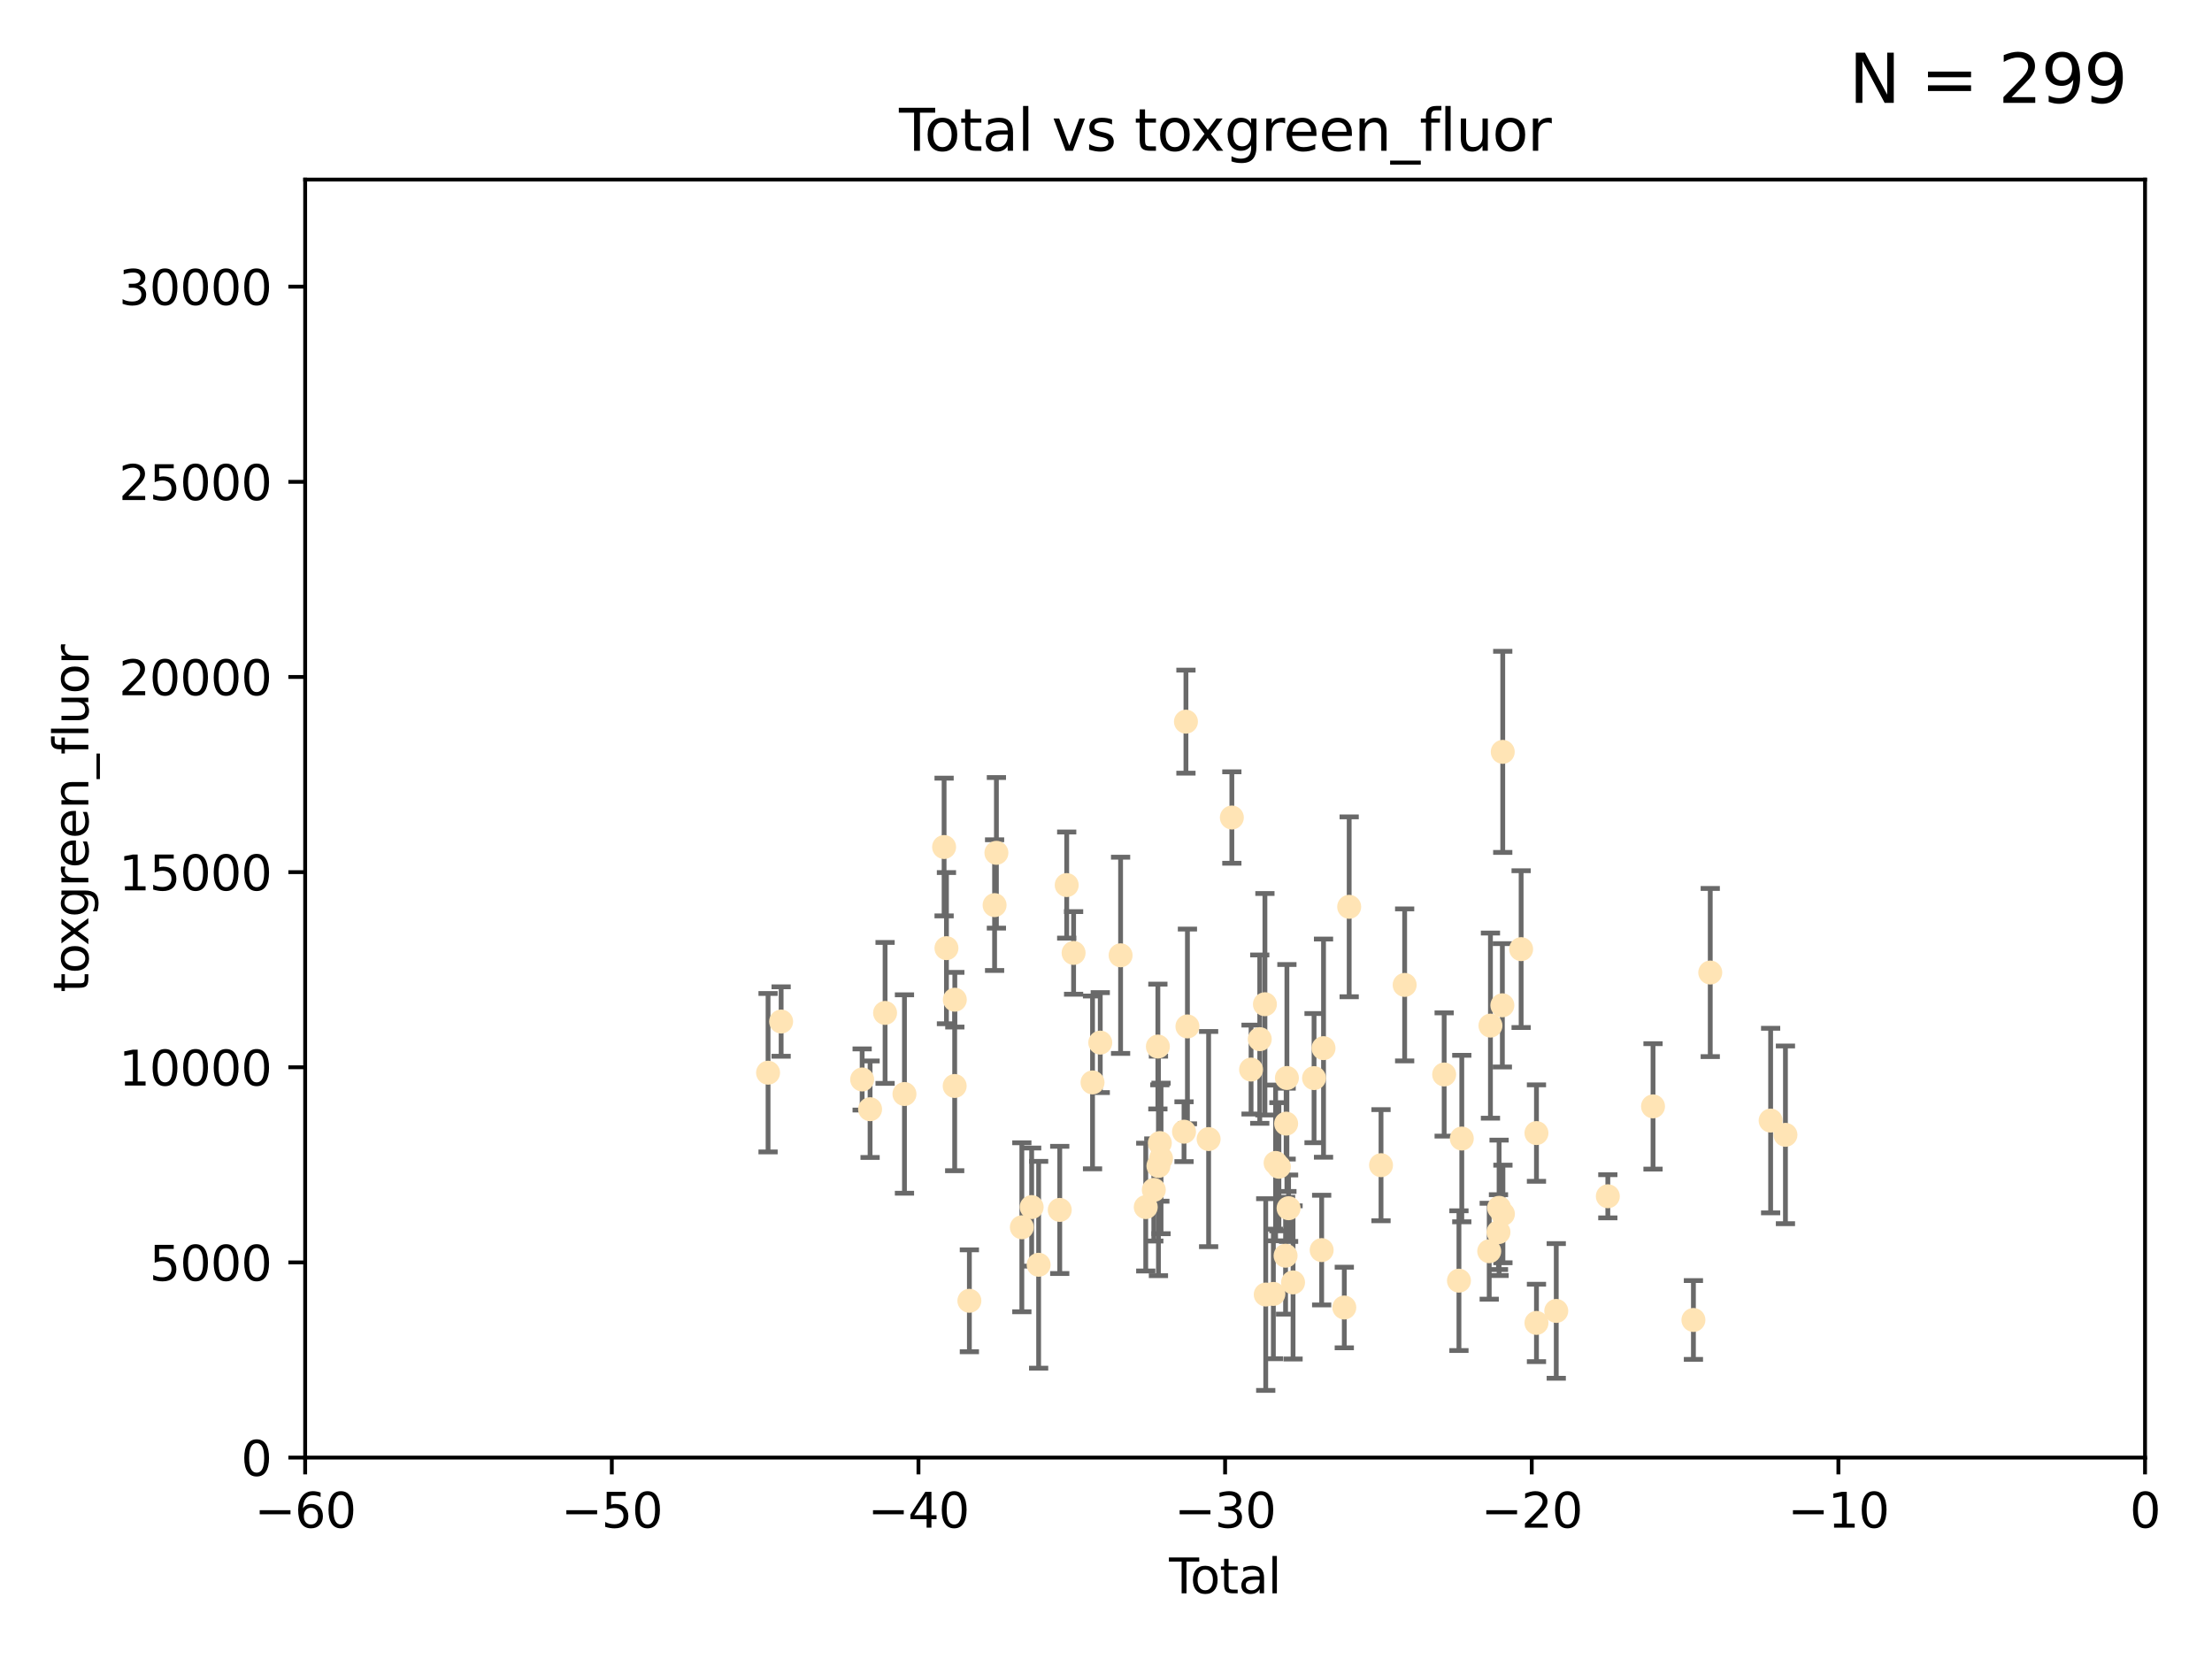 <?xml version="1.0" encoding="utf-8" standalone="no"?>
<!DOCTYPE svg PUBLIC "-//W3C//DTD SVG 1.1//EN"
  "http://www.w3.org/Graphics/SVG/1.1/DTD/svg11.dtd">
<svg xmlns:xlink="http://www.w3.org/1999/xlink" width="460.8pt" height="345.6pt" viewBox="0 0 460.8 345.6" xmlns="http://www.w3.org/2000/svg" version="1.1">
 <defs>
  <style type="text/css">*{stroke-linejoin: round; stroke-linecap: butt}</style>
 </defs>
 <g id="figure_1">
  <g id="patch_1">
   <path d="M 0 345.6 
L 460.8 345.6 
L 460.8 0 
L 0 0 
z
" style="fill: #ffffff"/>
  </g>
  <g id="axes_1">
   <g id="patch_2">
    <path d="M 63.571 303.64 
L 446.85 303.64 
L 446.85 37.411 
L 63.571 37.411 
z
" style="fill: #ffffff"/>
   </g>
   <g id="PathCollection_1">
    <defs>
     <path id="m6ba8f0f376" d="M 0 1.118 
C 0.297 1.118 0.581 1 0.791 0.791 
C 1 0.581 1.118 0.297 1.118 0 
C 1.118 -0.297 1 -0.581 0.791 -0.791 
C 0.581 -1 0.297 -1.118 0 -1.118 
C -0.297 -1.118 -0.581 -1 -0.791 -0.791 
C -1 -0.581 -1.118 -0.297 -1.118 0 
C -1.118 0.297 -1 0.581 -0.791 0.791 
C -0.581 1 -0.297 1.118 0 1.118 
z
" style="stroke: #ffe4b5"/>
    </defs>
    <g clip-path="url(#pa80e080b4d)">
     <use xlink:href="#m6ba8f0f376" x="160.002" y="223.464" style="fill: #ffe4b5; stroke: #ffe4b5"/>
     <use xlink:href="#m6ba8f0f376" x="162.724" y="212.802" style="fill: #ffe4b5; stroke: #ffe4b5"/>
     <use xlink:href="#m6ba8f0f376" x="179.601" y="224.873" style="fill: #ffe4b5; stroke: #ffe4b5"/>
     <use xlink:href="#m6ba8f0f376" x="181.253" y="231.067" style="fill: #ffe4b5; stroke: #ffe4b5"/>
     <use xlink:href="#m6ba8f0f376" x="184.378" y="211.01" style="fill: #ffe4b5; stroke: #ffe4b5"/>
     <use xlink:href="#m6ba8f0f376" x="188.417" y="227.903" style="fill: #ffe4b5; stroke: #ffe4b5"/>
     <use xlink:href="#m6ba8f0f376" x="196.674" y="176.45" style="fill: #ffe4b5; stroke: #ffe4b5"/>
     <use xlink:href="#m6ba8f0f376" x="197.163" y="197.518" style="fill: #ffe4b5; stroke: #ffe4b5"/>
     <use xlink:href="#m6ba8f0f376" x="198.878" y="226.23" style="fill: #ffe4b5; stroke: #ffe4b5"/>
     <use xlink:href="#m6ba8f0f376" x="198.906" y="208.258" style="fill: #ffe4b5; stroke: #ffe4b5"/>
     <use xlink:href="#m6ba8f0f376" x="201.939" y="270.979" style="fill: #ffe4b5; stroke: #ffe4b5"/>
     <use xlink:href="#m6ba8f0f376" x="207.192" y="188.554" style="fill: #ffe4b5; stroke: #ffe4b5"/>
     <use xlink:href="#m6ba8f0f376" x="207.569" y="177.661" style="fill: #ffe4b5; stroke: #ffe4b5"/>
     <use xlink:href="#m6ba8f0f376" x="212.869" y="255.665" style="fill: #ffe4b5; stroke: #ffe4b5"/>
     <use xlink:href="#m6ba8f0f376" x="214.913" y="251.455" style="fill: #ffe4b5; stroke: #ffe4b5"/>
     <use xlink:href="#m6ba8f0f376" x="216.367" y="263.475" style="fill: #ffe4b5; stroke: #ffe4b5"/>
     <use xlink:href="#m6ba8f0f376" x="220.765" y="252.047" style="fill: #ffe4b5; stroke: #ffe4b5"/>
     <use xlink:href="#m6ba8f0f376" x="222.214" y="184.376" style="fill: #ffe4b5; stroke: #ffe4b5"/>
     <use xlink:href="#m6ba8f0f376" x="223.651" y="198.51" style="fill: #ffe4b5; stroke: #ffe4b5"/>
     <use xlink:href="#m6ba8f0f376" x="227.595" y="225.488" style="fill: #ffe4b5; stroke: #ffe4b5"/>
     <use xlink:href="#m6ba8f0f376" x="229.203" y="217.195" style="fill: #ffe4b5; stroke: #ffe4b5"/>
     <use xlink:href="#m6ba8f0f376" x="233.44" y="199.008" style="fill: #ffe4b5; stroke: #ffe4b5"/>
     <use xlink:href="#m6ba8f0f376" x="238.681" y="251.458" style="fill: #ffe4b5; stroke: #ffe4b5"/>
     <use xlink:href="#m6ba8f0f376" x="240.358" y="247.882" style="fill: #ffe4b5; stroke: #ffe4b5"/>
     <use xlink:href="#m6ba8f0f376" x="241.206" y="218.013" style="fill: #ffe4b5; stroke: #ffe4b5"/>
     <use xlink:href="#m6ba8f0f376" x="241.324" y="242.885" style="fill: #ffe4b5; stroke: #ffe4b5"/>
     <use xlink:href="#m6ba8f0f376" x="241.618" y="238.115" style="fill: #ffe4b5; stroke: #ffe4b5"/>
     <use xlink:href="#m6ba8f0f376" x="241.865" y="241.324" style="fill: #ffe4b5; stroke: #ffe4b5"/>
     <use xlink:href="#m6ba8f0f376" x="246.654" y="235.752" style="fill: #ffe4b5; stroke: #ffe4b5"/>
     <use xlink:href="#m6ba8f0f376" x="247.053" y="150.334" style="fill: #ffe4b5; stroke: #ffe4b5"/>
     <use xlink:href="#m6ba8f0f376" x="247.364" y="213.825" style="fill: #ffe4b5; stroke: #ffe4b5"/>
     <use xlink:href="#m6ba8f0f376" x="251.778" y="237.288" style="fill: #ffe4b5; stroke: #ffe4b5"/>
     <use xlink:href="#m6ba8f0f376" x="256.617" y="170.305" style="fill: #ffe4b5; stroke: #ffe4b5"/>
     <use xlink:href="#m6ba8f0f376" x="260.621" y="222.809" style="fill: #ffe4b5; stroke: #ffe4b5"/>
     <use xlink:href="#m6ba8f0f376" x="262.43" y="216.473" style="fill: #ffe4b5; stroke: #ffe4b5"/>
     <use xlink:href="#m6ba8f0f376" x="263.506" y="209.201" style="fill: #ffe4b5; stroke: #ffe4b5"/>
     <use xlink:href="#m6ba8f0f376" x="263.676" y="269.678" style="fill: #ffe4b5; stroke: #ffe4b5"/>
     <use xlink:href="#m6ba8f0f376" x="265.267" y="269.55" style="fill: #ffe4b5; stroke: #ffe4b5"/>
     <use xlink:href="#m6ba8f0f376" x="265.731" y="242.263" style="fill: #ffe4b5; stroke: #ffe4b5"/>
     <use xlink:href="#m6ba8f0f376" x="266.421" y="243.055" style="fill: #ffe4b5; stroke: #ffe4b5"/>
     <use xlink:href="#m6ba8f0f376" x="267.81" y="261.588" style="fill: #ffe4b5; stroke: #ffe4b5"/>
     <use xlink:href="#m6ba8f0f376" x="267.925" y="234.075" style="fill: #ffe4b5; stroke: #ffe4b5"/>
     <use xlink:href="#m6ba8f0f376" x="268.086" y="224.564" style="fill: #ffe4b5; stroke: #ffe4b5"/>
     <use xlink:href="#m6ba8f0f376" x="268.435" y="251.692" style="fill: #ffe4b5; stroke: #ffe4b5"/>
     <use xlink:href="#m6ba8f0f376" x="269.366" y="267.149" style="fill: #ffe4b5; stroke: #ffe4b5"/>
     <use xlink:href="#m6ba8f0f376" x="273.742" y="224.589" style="fill: #ffe4b5; stroke: #ffe4b5"/>
     <use xlink:href="#m6ba8f0f376" x="275.327" y="260.418" style="fill: #ffe4b5; stroke: #ffe4b5"/>
     <use xlink:href="#m6ba8f0f376" x="275.715" y="218.347" style="fill: #ffe4b5; stroke: #ffe4b5"/>
     <use xlink:href="#m6ba8f0f376" x="280.041" y="272.377" style="fill: #ffe4b5; stroke: #ffe4b5"/>
     <use xlink:href="#m6ba8f0f376" x="281.059" y="188.907" style="fill: #ffe4b5; stroke: #ffe4b5"/>
     <use xlink:href="#m6ba8f0f376" x="287.692" y="242.731" style="fill: #ffe4b5; stroke: #ffe4b5"/>
     <use xlink:href="#m6ba8f0f376" x="292.616" y="205.175" style="fill: #ffe4b5; stroke: #ffe4b5"/>
     <use xlink:href="#m6ba8f0f376" x="300.846" y="223.836" style="fill: #ffe4b5; stroke: #ffe4b5"/>
     <use xlink:href="#m6ba8f0f376" x="303.925" y="266.787" style="fill: #ffe4b5; stroke: #ffe4b5"/>
     <use xlink:href="#m6ba8f0f376" x="304.518" y="237.179" style="fill: #ffe4b5; stroke: #ffe4b5"/>
     <use xlink:href="#m6ba8f0f376" x="310.233" y="260.652" style="fill: #ffe4b5; stroke: #ffe4b5"/>
     <use xlink:href="#m6ba8f0f376" x="310.488" y="213.654" style="fill: #ffe4b5; stroke: #ffe4b5"/>
     <use xlink:href="#m6ba8f0f376" x="312.161" y="256.674" style="fill: #ffe4b5; stroke: #ffe4b5"/>
     <use xlink:href="#m6ba8f0f376" x="312.288" y="251.615" style="fill: #ffe4b5; stroke: #ffe4b5"/>
     <use xlink:href="#m6ba8f0f376" x="312.969" y="209.421" style="fill: #ffe4b5; stroke: #ffe4b5"/>
     <use xlink:href="#m6ba8f0f376" x="313.05" y="156.625" style="fill: #ffe4b5; stroke: #ffe4b5"/>
     <use xlink:href="#m6ba8f0f376" x="313.086" y="252.889" style="fill: #ffe4b5; stroke: #ffe4b5"/>
     <use xlink:href="#m6ba8f0f376" x="316.88" y="197.723" style="fill: #ffe4b5; stroke: #ffe4b5"/>
     <use xlink:href="#m6ba8f0f376" x="320.072" y="236.039" style="fill: #ffe4b5; stroke: #ffe4b5"/>
     <use xlink:href="#m6ba8f0f376" x="320.074" y="275.586" style="fill: #ffe4b5; stroke: #ffe4b5"/>
     <use xlink:href="#m6ba8f0f376" x="324.196" y="273.091" style="fill: #ffe4b5; stroke: #ffe4b5"/>
     <use xlink:href="#m6ba8f0f376" x="334.94" y="249.204" style="fill: #ffe4b5; stroke: #ffe4b5"/>
     <use xlink:href="#m6ba8f0f376" x="344.356" y="230.478" style="fill: #ffe4b5; stroke: #ffe4b5"/>
     <use xlink:href="#m6ba8f0f376" x="352.771" y="274.972" style="fill: #ffe4b5; stroke: #ffe4b5"/>
     <use xlink:href="#m6ba8f0f376" x="356.277" y="202.594" style="fill: #ffe4b5; stroke: #ffe4b5"/>
     <use xlink:href="#m6ba8f0f376" x="368.855" y="233.435" style="fill: #ffe4b5; stroke: #ffe4b5"/>
     <use xlink:href="#m6ba8f0f376" x="371.94" y="236.407" style="fill: #ffe4b5; stroke: #ffe4b5"/>
    </g>
   </g>
   <g id="matplotlib.axis_1">
    <g id="xtick_1">
     <g id="line2d_1">
      <defs>
       <path id="m08fe4322ea" d="M 0 0 
L 0 3.5 
" style="stroke: #000000; stroke-width: 0.8"/>
      </defs>
      <g>
       <use xlink:href="#m08fe4322ea" x="63.571" y="303.64" style="stroke: #000000; stroke-width: 0.8"/>
      </g>
     </g>
     <g id="text_1">
      <!-- −60 -->
      <g transform="translate(53.019 318.238)scale(0.1 -0.1)">
       <defs>
        <path id="DejaVuSans-2212" d="M 678 2272 
L 4684 2272 
L 4684 1741 
L 678 1741 
L 678 2272 
z
" transform="scale(0.016)"/>
        <path id="DejaVuSans-36" d="M 2113 2584 
Q 1688 2584 1439 2293 
Q 1191 2003 1191 1497 
Q 1191 994 1439 701 
Q 1688 409 2113 409 
Q 2538 409 2786 701 
Q 3034 994 3034 1497 
Q 3034 2003 2786 2293 
Q 2538 2584 2113 2584 
z
M 3366 4563 
L 3366 3988 
Q 3128 4100 2886 4159 
Q 2644 4219 2406 4219 
Q 1781 4219 1451 3797 
Q 1122 3375 1075 2522 
Q 1259 2794 1537 2939 
Q 1816 3084 2150 3084 
Q 2853 3084 3261 2657 
Q 3669 2231 3669 1497 
Q 3669 778 3244 343 
Q 2819 -91 2113 -91 
Q 1303 -91 875 529 
Q 447 1150 447 2328 
Q 447 3434 972 4092 
Q 1497 4750 2381 4750 
Q 2619 4750 2861 4703 
Q 3103 4656 3366 4563 
z
" transform="scale(0.016)"/>
        <path id="DejaVuSans-30" d="M 2034 4250 
Q 1547 4250 1301 3770 
Q 1056 3291 1056 2328 
Q 1056 1369 1301 889 
Q 1547 409 2034 409 
Q 2525 409 2770 889 
Q 3016 1369 3016 2328 
Q 3016 3291 2770 3770 
Q 2525 4250 2034 4250 
z
M 2034 4750 
Q 2819 4750 3233 4129 
Q 3647 3509 3647 2328 
Q 3647 1150 3233 529 
Q 2819 -91 2034 -91 
Q 1250 -91 836 529 
Q 422 1150 422 2328 
Q 422 3509 836 4129 
Q 1250 4750 2034 4750 
z
" transform="scale(0.016)"/>
       </defs>
       <use xlink:href="#DejaVuSans-2212"/>
       <use xlink:href="#DejaVuSans-36" x="83.789"/>
       <use xlink:href="#DejaVuSans-30" x="147.412"/>
      </g>
     </g>
    </g>
    <g id="xtick_2">
     <g id="line2d_2">
      <g>
       <use xlink:href="#m08fe4322ea" x="127.451" y="303.64" style="stroke: #000000; stroke-width: 0.8"/>
      </g>
     </g>
     <g id="text_2">
      <!-- −50 -->
      <g transform="translate(116.899 318.238)scale(0.1 -0.1)">
       <defs>
        <path id="DejaVuSans-35" d="M 691 4666 
L 3169 4666 
L 3169 4134 
L 1269 4134 
L 1269 2991 
Q 1406 3038 1543 3061 
Q 1681 3084 1819 3084 
Q 2600 3084 3056 2656 
Q 3513 2228 3513 1497 
Q 3513 744 3044 326 
Q 2575 -91 1722 -91 
Q 1428 -91 1123 -41 
Q 819 9 494 109 
L 494 744 
Q 775 591 1075 516 
Q 1375 441 1709 441 
Q 2250 441 2565 725 
Q 2881 1009 2881 1497 
Q 2881 1984 2565 2268 
Q 2250 2553 1709 2553 
Q 1456 2553 1204 2497 
Q 953 2441 691 2322 
L 691 4666 
z
" transform="scale(0.016)"/>
       </defs>
       <use xlink:href="#DejaVuSans-2212"/>
       <use xlink:href="#DejaVuSans-35" x="83.789"/>
       <use xlink:href="#DejaVuSans-30" x="147.412"/>
      </g>
     </g>
    </g>
    <g id="xtick_3">
     <g id="line2d_3">
      <g>
       <use xlink:href="#m08fe4322ea" x="191.331" y="303.64" style="stroke: #000000; stroke-width: 0.8"/>
      </g>
     </g>
     <g id="text_3">
      <!-- −40 -->
      <g transform="translate(180.778 318.238)scale(0.1 -0.1)">
       <defs>
        <path id="DejaVuSans-34" d="M 2419 4116 
L 825 1625 
L 2419 1625 
L 2419 4116 
z
M 2253 4666 
L 3047 4666 
L 3047 1625 
L 3713 1625 
L 3713 1100 
L 3047 1100 
L 3047 0 
L 2419 0 
L 2419 1100 
L 313 1100 
L 313 1709 
L 2253 4666 
z
" transform="scale(0.016)"/>
       </defs>
       <use xlink:href="#DejaVuSans-2212"/>
       <use xlink:href="#DejaVuSans-34" x="83.789"/>
       <use xlink:href="#DejaVuSans-30" x="147.412"/>
      </g>
     </g>
    </g>
    <g id="xtick_4">
     <g id="line2d_4">
      <g>
       <use xlink:href="#m08fe4322ea" x="255.211" y="303.64" style="stroke: #000000; stroke-width: 0.8"/>
      </g>
     </g>
     <g id="text_4">
      <!-- −30 -->
      <g transform="translate(244.658 318.238)scale(0.1 -0.1)">
       <defs>
        <path id="DejaVuSans-33" d="M 2597 2516 
Q 3050 2419 3304 2112 
Q 3559 1806 3559 1356 
Q 3559 666 3084 287 
Q 2609 -91 1734 -91 
Q 1441 -91 1130 -33 
Q 819 25 488 141 
L 488 750 
Q 750 597 1062 519 
Q 1375 441 1716 441 
Q 2309 441 2620 675 
Q 2931 909 2931 1356 
Q 2931 1769 2642 2001 
Q 2353 2234 1838 2234 
L 1294 2234 
L 1294 2753 
L 1863 2753 
Q 2328 2753 2575 2939 
Q 2822 3125 2822 3475 
Q 2822 3834 2567 4026 
Q 2313 4219 1838 4219 
Q 1578 4219 1281 4162 
Q 984 4106 628 3988 
L 628 4550 
Q 988 4650 1302 4700 
Q 1616 4750 1894 4750 
Q 2613 4750 3031 4423 
Q 3450 4097 3450 3541 
Q 3450 3153 3228 2886 
Q 3006 2619 2597 2516 
z
" transform="scale(0.016)"/>
       </defs>
       <use xlink:href="#DejaVuSans-2212"/>
       <use xlink:href="#DejaVuSans-33" x="83.789"/>
       <use xlink:href="#DejaVuSans-30" x="147.412"/>
      </g>
     </g>
    </g>
    <g id="xtick_5">
     <g id="line2d_5">
      <g>
       <use xlink:href="#m08fe4322ea" x="319.09" y="303.64" style="stroke: #000000; stroke-width: 0.8"/>
      </g>
     </g>
     <g id="text_5">
      <!-- −20 -->
      <g transform="translate(308.538 318.238)scale(0.1 -0.1)">
       <defs>
        <path id="DejaVuSans-32" d="M 1228 531 
L 3431 531 
L 3431 0 
L 469 0 
L 469 531 
Q 828 903 1448 1529 
Q 2069 2156 2228 2338 
Q 2531 2678 2651 2914 
Q 2772 3150 2772 3378 
Q 2772 3750 2511 3984 
Q 2250 4219 1831 4219 
Q 1534 4219 1204 4116 
Q 875 4013 500 3803 
L 500 4441 
Q 881 4594 1212 4672 
Q 1544 4750 1819 4750 
Q 2544 4750 2975 4387 
Q 3406 4025 3406 3419 
Q 3406 3131 3298 2873 
Q 3191 2616 2906 2266 
Q 2828 2175 2409 1742 
Q 1991 1309 1228 531 
z
" transform="scale(0.016)"/>
       </defs>
       <use xlink:href="#DejaVuSans-2212"/>
       <use xlink:href="#DejaVuSans-32" x="83.789"/>
       <use xlink:href="#DejaVuSans-30" x="147.412"/>
      </g>
     </g>
    </g>
    <g id="xtick_6">
     <g id="line2d_6">
      <g>
       <use xlink:href="#m08fe4322ea" x="382.97" y="303.64" style="stroke: #000000; stroke-width: 0.8"/>
      </g>
     </g>
     <g id="text_6">
      <!-- −10 -->
      <g transform="translate(372.418 318.238)scale(0.1 -0.1)">
       <defs>
        <path id="DejaVuSans-31" d="M 794 531 
L 1825 531 
L 1825 4091 
L 703 3866 
L 703 4441 
L 1819 4666 
L 2450 4666 
L 2450 531 
L 3481 531 
L 3481 0 
L 794 0 
L 794 531 
z
" transform="scale(0.016)"/>
       </defs>
       <use xlink:href="#DejaVuSans-2212"/>
       <use xlink:href="#DejaVuSans-31" x="83.789"/>
       <use xlink:href="#DejaVuSans-30" x="147.412"/>
      </g>
     </g>
    </g>
    <g id="xtick_7">
     <g id="line2d_7">
      <g>
       <use xlink:href="#m08fe4322ea" x="446.85" y="303.64" style="stroke: #000000; stroke-width: 0.8"/>
      </g>
     </g>
     <g id="text_7">
      <!-- 0 -->
      <g transform="translate(443.669 318.238)scale(0.1 -0.1)">
       <use xlink:href="#DejaVuSans-30"/>
      </g>
     </g>
    </g>
    <g id="text_8">
     <!-- Total -->
     <g transform="translate(243.534 331.917)scale(0.1 -0.1)">
      <defs>
       <path id="DejaVuSans-54" d="M -19 4666 
L 3928 4666 
L 3928 4134 
L 2272 4134 
L 2272 0 
L 1638 0 
L 1638 4134 
L -19 4134 
L -19 4666 
z
" transform="scale(0.016)"/>
       <path id="DejaVuSans-6f" d="M 1959 3097 
Q 1497 3097 1228 2736 
Q 959 2375 959 1747 
Q 959 1119 1226 758 
Q 1494 397 1959 397 
Q 2419 397 2687 759 
Q 2956 1122 2956 1747 
Q 2956 2369 2687 2733 
Q 2419 3097 1959 3097 
z
M 1959 3584 
Q 2709 3584 3137 3096 
Q 3566 2609 3566 1747 
Q 3566 888 3137 398 
Q 2709 -91 1959 -91 
Q 1206 -91 779 398 
Q 353 888 353 1747 
Q 353 2609 779 3096 
Q 1206 3584 1959 3584 
z
" transform="scale(0.016)"/>
       <path id="DejaVuSans-74" d="M 1172 4494 
L 1172 3500 
L 2356 3500 
L 2356 3053 
L 1172 3053 
L 1172 1153 
Q 1172 725 1289 603 
Q 1406 481 1766 481 
L 2356 481 
L 2356 0 
L 1766 0 
Q 1100 0 847 248 
Q 594 497 594 1153 
L 594 3053 
L 172 3053 
L 172 3500 
L 594 3500 
L 594 4494 
L 1172 4494 
z
" transform="scale(0.016)"/>
       <path id="DejaVuSans-61" d="M 2194 1759 
Q 1497 1759 1228 1600 
Q 959 1441 959 1056 
Q 959 750 1161 570 
Q 1363 391 1709 391 
Q 2188 391 2477 730 
Q 2766 1069 2766 1631 
L 2766 1759 
L 2194 1759 
z
M 3341 1997 
L 3341 0 
L 2766 0 
L 2766 531 
Q 2569 213 2275 61 
Q 1981 -91 1556 -91 
Q 1019 -91 701 211 
Q 384 513 384 1019 
Q 384 1609 779 1909 
Q 1175 2209 1959 2209 
L 2766 2209 
L 2766 2266 
Q 2766 2663 2505 2880 
Q 2244 3097 1772 3097 
Q 1472 3097 1187 3025 
Q 903 2953 641 2809 
L 641 3341 
Q 956 3463 1253 3523 
Q 1550 3584 1831 3584 
Q 2591 3584 2966 3190 
Q 3341 2797 3341 1997 
z
" transform="scale(0.016)"/>
       <path id="DejaVuSans-6c" d="M 603 4863 
L 1178 4863 
L 1178 0 
L 603 0 
L 603 4863 
z
" transform="scale(0.016)"/>
      </defs>
      <use xlink:href="#DejaVuSans-54"/>
      <use xlink:href="#DejaVuSans-6f" x="44.084"/>
      <use xlink:href="#DejaVuSans-74" x="105.266"/>
      <use xlink:href="#DejaVuSans-61" x="144.475"/>
      <use xlink:href="#DejaVuSans-6c" x="205.754"/>
     </g>
    </g>
   </g>
   <g id="matplotlib.axis_2">
    <g id="ytick_1">
     <g id="line2d_8">
      <defs>
       <path id="m3c6066a0c2" d="M 0 0 
L -3.5 0 
" style="stroke: #000000; stroke-width: 0.8"/>
      </defs>
      <g>
       <use xlink:href="#m3c6066a0c2" x="63.571" y="303.64" style="stroke: #000000; stroke-width: 0.8"/>
      </g>
     </g>
     <g id="text_9">
      <!-- 0 -->
      <g transform="translate(50.209 307.439)scale(0.1 -0.1)">
       <use xlink:href="#DejaVuSans-30"/>
      </g>
     </g>
    </g>
    <g id="ytick_2">
     <g id="line2d_9">
      <g>
       <use xlink:href="#m3c6066a0c2" x="63.571" y="262.986" style="stroke: #000000; stroke-width: 0.8"/>
      </g>
     </g>
     <g id="text_10">
      <!-- 5000 -->
      <g transform="translate(31.121 266.786)scale(0.1 -0.1)">
       <use xlink:href="#DejaVuSans-35"/>
       <use xlink:href="#DejaVuSans-30" x="63.623"/>
       <use xlink:href="#DejaVuSans-30" x="127.246"/>
       <use xlink:href="#DejaVuSans-30" x="190.869"/>
      </g>
     </g>
    </g>
    <g id="ytick_3">
     <g id="line2d_10">
      <g>
       <use xlink:href="#m3c6066a0c2" x="63.571" y="222.333" style="stroke: #000000; stroke-width: 0.8"/>
      </g>
     </g>
     <g id="text_11">
      <!-- 10000 -->
      <g transform="translate(24.759 226.132)scale(0.1 -0.1)">
       <use xlink:href="#DejaVuSans-31"/>
       <use xlink:href="#DejaVuSans-30" x="63.623"/>
       <use xlink:href="#DejaVuSans-30" x="127.246"/>
       <use xlink:href="#DejaVuSans-30" x="190.869"/>
       <use xlink:href="#DejaVuSans-30" x="254.492"/>
      </g>
     </g>
    </g>
    <g id="ytick_4">
     <g id="line2d_11">
      <g>
       <use xlink:href="#m3c6066a0c2" x="63.571" y="181.679" style="stroke: #000000; stroke-width: 0.8"/>
      </g>
     </g>
     <g id="text_12">
      <!-- 15000 -->
      <g transform="translate(24.759 185.478)scale(0.1 -0.1)">
       <use xlink:href="#DejaVuSans-31"/>
       <use xlink:href="#DejaVuSans-35" x="63.623"/>
       <use xlink:href="#DejaVuSans-30" x="127.246"/>
       <use xlink:href="#DejaVuSans-30" x="190.869"/>
       <use xlink:href="#DejaVuSans-30" x="254.492"/>
      </g>
     </g>
    </g>
    <g id="ytick_5">
     <g id="line2d_12">
      <g>
       <use xlink:href="#m3c6066a0c2" x="63.571" y="141.026" style="stroke: #000000; stroke-width: 0.8"/>
      </g>
     </g>
     <g id="text_13">
      <!-- 20000 -->
      <g transform="translate(24.759 144.825)scale(0.1 -0.1)">
       <use xlink:href="#DejaVuSans-32"/>
       <use xlink:href="#DejaVuSans-30" x="63.623"/>
       <use xlink:href="#DejaVuSans-30" x="127.246"/>
       <use xlink:href="#DejaVuSans-30" x="190.869"/>
       <use xlink:href="#DejaVuSans-30" x="254.492"/>
      </g>
     </g>
    </g>
    <g id="ytick_6">
     <g id="line2d_13">
      <g>
       <use xlink:href="#m3c6066a0c2" x="63.571" y="100.372" style="stroke: #000000; stroke-width: 0.8"/>
      </g>
     </g>
     <g id="text_14">
      <!-- 25000 -->
      <g transform="translate(24.759 104.171)scale(0.1 -0.1)">
       <use xlink:href="#DejaVuSans-32"/>
       <use xlink:href="#DejaVuSans-35" x="63.623"/>
       <use xlink:href="#DejaVuSans-30" x="127.246"/>
       <use xlink:href="#DejaVuSans-30" x="190.869"/>
       <use xlink:href="#DejaVuSans-30" x="254.492"/>
      </g>
     </g>
    </g>
    <g id="ytick_7">
     <g id="line2d_14">
      <g>
       <use xlink:href="#m3c6066a0c2" x="63.571" y="59.718" style="stroke: #000000; stroke-width: 0.8"/>
      </g>
     </g>
     <g id="text_15">
      <!-- 30000 -->
      <g transform="translate(24.759 63.518)scale(0.1 -0.1)">
       <use xlink:href="#DejaVuSans-33"/>
       <use xlink:href="#DejaVuSans-30" x="63.623"/>
       <use xlink:href="#DejaVuSans-30" x="127.246"/>
       <use xlink:href="#DejaVuSans-30" x="190.869"/>
       <use xlink:href="#DejaVuSans-30" x="254.492"/>
      </g>
     </g>
    </g>
    <g id="text_16">
     <!-- toxgreen_fluor -->
     <g transform="translate(18.401 206.72)rotate(-90)scale(0.1 -0.1)">
      <defs>
       <path id="DejaVuSans-78" d="M 3513 3500 
L 2247 1797 
L 3578 0 
L 2900 0 
L 1881 1375 
L 863 0 
L 184 0 
L 1544 1831 
L 300 3500 
L 978 3500 
L 1906 2253 
L 2834 3500 
L 3513 3500 
z
" transform="scale(0.016)"/>
       <path id="DejaVuSans-67" d="M 2906 1791 
Q 2906 2416 2648 2759 
Q 2391 3103 1925 3103 
Q 1463 3103 1205 2759 
Q 947 2416 947 1791 
Q 947 1169 1205 825 
Q 1463 481 1925 481 
Q 2391 481 2648 825 
Q 2906 1169 2906 1791 
z
M 3481 434 
Q 3481 -459 3084 -895 
Q 2688 -1331 1869 -1331 
Q 1566 -1331 1297 -1286 
Q 1028 -1241 775 -1147 
L 775 -588 
Q 1028 -725 1275 -790 
Q 1522 -856 1778 -856 
Q 2344 -856 2625 -561 
Q 2906 -266 2906 331 
L 2906 616 
Q 2728 306 2450 153 
Q 2172 0 1784 0 
Q 1141 0 747 490 
Q 353 981 353 1791 
Q 353 2603 747 3093 
Q 1141 3584 1784 3584 
Q 2172 3584 2450 3431 
Q 2728 3278 2906 2969 
L 2906 3500 
L 3481 3500 
L 3481 434 
z
" transform="scale(0.016)"/>
       <path id="DejaVuSans-72" d="M 2631 2963 
Q 2534 3019 2420 3045 
Q 2306 3072 2169 3072 
Q 1681 3072 1420 2755 
Q 1159 2438 1159 1844 
L 1159 0 
L 581 0 
L 581 3500 
L 1159 3500 
L 1159 2956 
Q 1341 3275 1631 3429 
Q 1922 3584 2338 3584 
Q 2397 3584 2469 3576 
Q 2541 3569 2628 3553 
L 2631 2963 
z
" transform="scale(0.016)"/>
       <path id="DejaVuSans-65" d="M 3597 1894 
L 3597 1613 
L 953 1613 
Q 991 1019 1311 708 
Q 1631 397 2203 397 
Q 2534 397 2845 478 
Q 3156 559 3463 722 
L 3463 178 
Q 3153 47 2828 -22 
Q 2503 -91 2169 -91 
Q 1331 -91 842 396 
Q 353 884 353 1716 
Q 353 2575 817 3079 
Q 1281 3584 2069 3584 
Q 2775 3584 3186 3129 
Q 3597 2675 3597 1894 
z
M 3022 2063 
Q 3016 2534 2758 2815 
Q 2500 3097 2075 3097 
Q 1594 3097 1305 2825 
Q 1016 2553 972 2059 
L 3022 2063 
z
" transform="scale(0.016)"/>
       <path id="DejaVuSans-6e" d="M 3513 2113 
L 3513 0 
L 2938 0 
L 2938 2094 
Q 2938 2591 2744 2837 
Q 2550 3084 2163 3084 
Q 1697 3084 1428 2787 
Q 1159 2491 1159 1978 
L 1159 0 
L 581 0 
L 581 3500 
L 1159 3500 
L 1159 2956 
Q 1366 3272 1645 3428 
Q 1925 3584 2291 3584 
Q 2894 3584 3203 3211 
Q 3513 2838 3513 2113 
z
" transform="scale(0.016)"/>
       <path id="DejaVuSans-5f" d="M 3263 -1063 
L 3263 -1509 
L -63 -1509 
L -63 -1063 
L 3263 -1063 
z
" transform="scale(0.016)"/>
       <path id="DejaVuSans-66" d="M 2375 4863 
L 2375 4384 
L 1825 4384 
Q 1516 4384 1395 4259 
Q 1275 4134 1275 3809 
L 1275 3500 
L 2222 3500 
L 2222 3053 
L 1275 3053 
L 1275 0 
L 697 0 
L 697 3053 
L 147 3053 
L 147 3500 
L 697 3500 
L 697 3744 
Q 697 4328 969 4595 
Q 1241 4863 1831 4863 
L 2375 4863 
z
" transform="scale(0.016)"/>
       <path id="DejaVuSans-75" d="M 544 1381 
L 544 3500 
L 1119 3500 
L 1119 1403 
Q 1119 906 1312 657 
Q 1506 409 1894 409 
Q 2359 409 2629 706 
Q 2900 1003 2900 1516 
L 2900 3500 
L 3475 3500 
L 3475 0 
L 2900 0 
L 2900 538 
Q 2691 219 2414 64 
Q 2138 -91 1772 -91 
Q 1169 -91 856 284 
Q 544 659 544 1381 
z
M 1991 3584 
L 1991 3584 
z
" transform="scale(0.016)"/>
      </defs>
      <use xlink:href="#DejaVuSans-74"/>
      <use xlink:href="#DejaVuSans-6f" x="39.209"/>
      <use xlink:href="#DejaVuSans-78" x="97.266"/>
      <use xlink:href="#DejaVuSans-67" x="156.445"/>
      <use xlink:href="#DejaVuSans-72" x="219.922"/>
      <use xlink:href="#DejaVuSans-65" x="258.785"/>
      <use xlink:href="#DejaVuSans-65" x="320.309"/>
      <use xlink:href="#DejaVuSans-6e" x="381.832"/>
      <use xlink:href="#DejaVuSans-5f" x="445.211"/>
      <use xlink:href="#DejaVuSans-66" x="495.211"/>
      <use xlink:href="#DejaVuSans-6c" x="530.416"/>
      <use xlink:href="#DejaVuSans-75" x="558.199"/>
      <use xlink:href="#DejaVuSans-6f" x="621.578"/>
      <use xlink:href="#DejaVuSans-72" x="682.76"/>
     </g>
    </g>
   </g>
   <g id="LineCollection_1">
    <path d="M 160.002 239.967 
L 160.002 206.961 
" clip-path="url(#pa80e080b4d)" style="fill: none; stroke: #696969"/>
    <path d="M 162.724 220.032 
L 162.724 205.573 
" clip-path="url(#pa80e080b4d)" style="fill: none; stroke: #696969"/>
    <path d="M 179.601 231.243 
L 179.601 218.504 
" clip-path="url(#pa80e080b4d)" style="fill: none; stroke: #696969"/>
    <path d="M 181.253 241.119 
L 181.253 221.015 
" clip-path="url(#pa80e080b4d)" style="fill: none; stroke: #696969"/>
    <path d="M 184.378 225.69 
L 184.378 196.329 
" clip-path="url(#pa80e080b4d)" style="fill: none; stroke: #696969"/>
    <path d="M 188.417 248.569 
L 188.417 207.238 
" clip-path="url(#pa80e080b4d)" style="fill: none; stroke: #696969"/>
    <path d="M 196.674 190.796 
L 196.674 162.103 
" clip-path="url(#pa80e080b4d)" style="fill: none; stroke: #696969"/>
    <path d="M 197.163 213.263 
L 197.163 181.773 
" clip-path="url(#pa80e080b4d)" style="fill: none; stroke: #696969"/>
    <path d="M 198.878 243.88 
L 198.878 208.581 
" clip-path="url(#pa80e080b4d)" style="fill: none; stroke: #696969"/>
    <path d="M 198.906 213.953 
L 198.906 202.562 
" clip-path="url(#pa80e080b4d)" style="fill: none; stroke: #696969"/>
    <path d="M 201.939 281.591 
L 201.939 260.367 
" clip-path="url(#pa80e080b4d)" style="fill: none; stroke: #696969"/>
    <path d="M 207.192 202.169 
L 207.192 174.94 
" clip-path="url(#pa80e080b4d)" style="fill: none; stroke: #696969"/>
    <path d="M 207.569 193.349 
L 207.569 161.973 
" clip-path="url(#pa80e080b4d)" style="fill: none; stroke: #696969"/>
    <path d="M 212.869 273.27 
L 212.869 238.061 
" clip-path="url(#pa80e080b4d)" style="fill: none; stroke: #696969"/>
    <path d="M 214.913 263.752 
L 214.913 239.159 
" clip-path="url(#pa80e080b4d)" style="fill: none; stroke: #696969"/>
    <path d="M 216.367 285.018 
L 216.367 241.932 
" clip-path="url(#pa80e080b4d)" style="fill: none; stroke: #696969"/>
    <path d="M 220.765 265.298 
L 220.765 238.796 
" clip-path="url(#pa80e080b4d)" style="fill: none; stroke: #696969"/>
    <path d="M 222.214 195.428 
L 222.214 173.323 
" clip-path="url(#pa80e080b4d)" style="fill: none; stroke: #696969"/>
    <path d="M 223.651 207.112 
L 223.651 189.909 
" clip-path="url(#pa80e080b4d)" style="fill: none; stroke: #696969"/>
    <path d="M 227.595 243.487 
L 227.595 207.489 
" clip-path="url(#pa80e080b4d)" style="fill: none; stroke: #696969"/>
    <path d="M 229.203 227.605 
L 229.203 206.784 
" clip-path="url(#pa80e080b4d)" style="fill: none; stroke: #696969"/>
    <path d="M 233.44 219.445 
L 233.44 178.571 
" clip-path="url(#pa80e080b4d)" style="fill: none; stroke: #696969"/>
    <path d="M 238.681 264.768 
L 238.681 238.148 
" clip-path="url(#pa80e080b4d)" style="fill: none; stroke: #696969"/>
    <path d="M 240.358 258.528 
L 240.358 237.236 
" clip-path="url(#pa80e080b4d)" style="fill: none; stroke: #696969"/>
    <path d="M 241.206 231.015 
L 241.206 205.011 
" clip-path="url(#pa80e080b4d)" style="fill: none; stroke: #696969"/>
    <path d="M 241.324 265.745 
L 241.324 220.025 
" clip-path="url(#pa80e080b4d)" style="fill: none; stroke: #696969"/>
    <path d="M 241.618 250.233 
L 241.618 225.998 
" clip-path="url(#pa80e080b4d)" style="fill: none; stroke: #696969"/>
    <path d="M 241.865 257.002 
L 241.865 225.646 
" clip-path="url(#pa80e080b4d)" style="fill: none; stroke: #696969"/>
    <path d="M 246.654 241.982 
L 246.654 229.521 
" clip-path="url(#pa80e080b4d)" style="fill: none; stroke: #696969"/>
    <path d="M 247.053 161.068 
L 247.053 139.6 
" clip-path="url(#pa80e080b4d)" style="fill: none; stroke: #696969"/>
    <path d="M 247.364 234.106 
L 247.364 193.545 
" clip-path="url(#pa80e080b4d)" style="fill: none; stroke: #696969"/>
    <path d="M 251.778 259.699 
L 251.778 214.876 
" clip-path="url(#pa80e080b4d)" style="fill: none; stroke: #696969"/>
    <path d="M 256.617 179.827 
L 256.617 160.782 
" clip-path="url(#pa80e080b4d)" style="fill: none; stroke: #696969"/>
    <path d="M 260.621 232.071 
L 260.621 213.548 
" clip-path="url(#pa80e080b4d)" style="fill: none; stroke: #696969"/>
    <path d="M 262.43 234.008 
L 262.43 198.938 
" clip-path="url(#pa80e080b4d)" style="fill: none; stroke: #696969"/>
    <path d="M 263.506 232.272 
L 263.506 186.13 
" clip-path="url(#pa80e080b4d)" style="fill: none; stroke: #696969"/>
    <path d="M 263.676 289.643 
L 263.676 249.712 
" clip-path="url(#pa80e080b4d)" style="fill: none; stroke: #696969"/>
    <path d="M 265.267 283.046 
L 265.267 256.054 
" clip-path="url(#pa80e080b4d)" style="fill: none; stroke: #696969"/>
    <path d="M 265.731 258.487 
L 265.731 226.04 
" clip-path="url(#pa80e080b4d)" style="fill: none; stroke: #696969"/>
    <path d="M 266.421 256.404 
L 266.421 229.706 
" clip-path="url(#pa80e080b4d)" style="fill: none; stroke: #696969"/>
    <path d="M 267.81 273.762 
L 267.81 249.414 
" clip-path="url(#pa80e080b4d)" style="fill: none; stroke: #696969"/>
    <path d="M 267.925 241.454 
L 267.925 226.696 
" clip-path="url(#pa80e080b4d)" style="fill: none; stroke: #696969"/>
    <path d="M 268.086 248.198 
L 268.086 200.931 
" clip-path="url(#pa80e080b4d)" style="fill: none; stroke: #696969"/>
    <path d="M 268.435 258.613 
L 268.435 244.772 
" clip-path="url(#pa80e080b4d)" style="fill: none; stroke: #696969"/>
    <path d="M 269.366 283.104 
L 269.366 251.194 
" clip-path="url(#pa80e080b4d)" style="fill: none; stroke: #696969"/>
    <path d="M 273.742 238.042 
L 273.742 211.137 
" clip-path="url(#pa80e080b4d)" style="fill: none; stroke: #696969"/>
    <path d="M 275.327 271.844 
L 275.327 248.991 
" clip-path="url(#pa80e080b4d)" style="fill: none; stroke: #696969"/>
    <path d="M 275.715 241.072 
L 275.715 195.622 
" clip-path="url(#pa80e080b4d)" style="fill: none; stroke: #696969"/>
    <path d="M 280.041 280.771 
L 280.041 263.983 
" clip-path="url(#pa80e080b4d)" style="fill: none; stroke: #696969"/>
    <path d="M 281.059 207.643 
L 281.059 170.171 
" clip-path="url(#pa80e080b4d)" style="fill: none; stroke: #696969"/>
    <path d="M 287.692 254.304 
L 287.692 231.158 
" clip-path="url(#pa80e080b4d)" style="fill: none; stroke: #696969"/>
    <path d="M 292.616 221.006 
L 292.616 189.343 
" clip-path="url(#pa80e080b4d)" style="fill: none; stroke: #696969"/>
    <path d="M 300.846 236.674 
L 300.846 210.999 
" clip-path="url(#pa80e080b4d)" style="fill: none; stroke: #696969"/>
    <path d="M 303.925 281.343 
L 303.925 252.231 
" clip-path="url(#pa80e080b4d)" style="fill: none; stroke: #696969"/>
    <path d="M 304.518 254.521 
L 304.518 219.838 
" clip-path="url(#pa80e080b4d)" style="fill: none; stroke: #696969"/>
    <path d="M 310.233 270.642 
L 310.233 250.662 
" clip-path="url(#pa80e080b4d)" style="fill: none; stroke: #696969"/>
    <path d="M 310.488 232.935 
L 310.488 194.373 
" clip-path="url(#pa80e080b4d)" style="fill: none; stroke: #696969"/>
    <path d="M 312.161 264.469 
L 312.161 248.879 
" clip-path="url(#pa80e080b4d)" style="fill: none; stroke: #696969"/>
    <path d="M 312.288 265.717 
L 312.288 237.512 
" clip-path="url(#pa80e080b4d)" style="fill: none; stroke: #696969"/>
    <path d="M 312.969 222.268 
L 312.969 196.574 
" clip-path="url(#pa80e080b4d)" style="fill: none; stroke: #696969"/>
    <path d="M 313.05 177.572 
L 313.05 135.679 
" clip-path="url(#pa80e080b4d)" style="fill: none; stroke: #696969"/>
    <path d="M 313.086 263.053 
L 313.086 242.725 
" clip-path="url(#pa80e080b4d)" style="fill: none; stroke: #696969"/>
    <path d="M 316.88 214.054 
L 316.88 181.392 
" clip-path="url(#pa80e080b4d)" style="fill: none; stroke: #696969"/>
    <path d="M 320.072 246.086 
L 320.072 225.992 
" clip-path="url(#pa80e080b4d)" style="fill: none; stroke: #696969"/>
    <path d="M 320.074 283.647 
L 320.074 267.525 
" clip-path="url(#pa80e080b4d)" style="fill: none; stroke: #696969"/>
    <path d="M 324.196 287.119 
L 324.196 259.063 
" clip-path="url(#pa80e080b4d)" style="fill: none; stroke: #696969"/>
    <path d="M 334.94 253.701 
L 334.94 244.707 
" clip-path="url(#pa80e080b4d)" style="fill: none; stroke: #696969"/>
    <path d="M 344.356 243.539 
L 344.356 217.416 
" clip-path="url(#pa80e080b4d)" style="fill: none; stroke: #696969"/>
    <path d="M 352.771 283.18 
L 352.771 266.764 
" clip-path="url(#pa80e080b4d)" style="fill: none; stroke: #696969"/>
    <path d="M 356.277 220.108 
L 356.277 185.08 
" clip-path="url(#pa80e080b4d)" style="fill: none; stroke: #696969"/>
    <path d="M 368.855 252.656 
L 368.855 214.213 
" clip-path="url(#pa80e080b4d)" style="fill: none; stroke: #696969"/>
    <path d="M 371.94 254.916 
L 371.94 217.898 
" clip-path="url(#pa80e080b4d)" style="fill: none; stroke: #696969"/>
   </g>
   <g id="line2d_15">
    <defs>
     <path id="mf62d11c0ff" d="M 2 0 
L -2 -0 
" style="stroke: #696969"/>
    </defs>
    <g clip-path="url(#pa80e080b4d)">
     <use xlink:href="#mf62d11c0ff" x="160.002" y="239.967" style="fill: #696969; stroke: #696969"/>
     <use xlink:href="#mf62d11c0ff" x="162.724" y="220.032" style="fill: #696969; stroke: #696969"/>
     <use xlink:href="#mf62d11c0ff" x="179.601" y="231.243" style="fill: #696969; stroke: #696969"/>
     <use xlink:href="#mf62d11c0ff" x="181.253" y="241.119" style="fill: #696969; stroke: #696969"/>
     <use xlink:href="#mf62d11c0ff" x="184.378" y="225.69" style="fill: #696969; stroke: #696969"/>
     <use xlink:href="#mf62d11c0ff" x="188.417" y="248.569" style="fill: #696969; stroke: #696969"/>
     <use xlink:href="#mf62d11c0ff" x="196.674" y="190.796" style="fill: #696969; stroke: #696969"/>
     <use xlink:href="#mf62d11c0ff" x="197.163" y="213.263" style="fill: #696969; stroke: #696969"/>
     <use xlink:href="#mf62d11c0ff" x="198.878" y="243.88" style="fill: #696969; stroke: #696969"/>
     <use xlink:href="#mf62d11c0ff" x="198.906" y="213.953" style="fill: #696969; stroke: #696969"/>
     <use xlink:href="#mf62d11c0ff" x="201.939" y="281.591" style="fill: #696969; stroke: #696969"/>
     <use xlink:href="#mf62d11c0ff" x="207.192" y="202.169" style="fill: #696969; stroke: #696969"/>
     <use xlink:href="#mf62d11c0ff" x="207.569" y="193.349" style="fill: #696969; stroke: #696969"/>
     <use xlink:href="#mf62d11c0ff" x="212.869" y="273.27" style="fill: #696969; stroke: #696969"/>
     <use xlink:href="#mf62d11c0ff" x="214.913" y="263.752" style="fill: #696969; stroke: #696969"/>
     <use xlink:href="#mf62d11c0ff" x="216.367" y="285.018" style="fill: #696969; stroke: #696969"/>
     <use xlink:href="#mf62d11c0ff" x="220.765" y="265.298" style="fill: #696969; stroke: #696969"/>
     <use xlink:href="#mf62d11c0ff" x="222.214" y="195.428" style="fill: #696969; stroke: #696969"/>
     <use xlink:href="#mf62d11c0ff" x="223.651" y="207.112" style="fill: #696969; stroke: #696969"/>
     <use xlink:href="#mf62d11c0ff" x="227.595" y="243.487" style="fill: #696969; stroke: #696969"/>
     <use xlink:href="#mf62d11c0ff" x="229.203" y="227.605" style="fill: #696969; stroke: #696969"/>
     <use xlink:href="#mf62d11c0ff" x="233.44" y="219.445" style="fill: #696969; stroke: #696969"/>
     <use xlink:href="#mf62d11c0ff" x="238.681" y="264.768" style="fill: #696969; stroke: #696969"/>
     <use xlink:href="#mf62d11c0ff" x="240.358" y="258.528" style="fill: #696969; stroke: #696969"/>
     <use xlink:href="#mf62d11c0ff" x="241.206" y="231.015" style="fill: #696969; stroke: #696969"/>
     <use xlink:href="#mf62d11c0ff" x="241.324" y="265.745" style="fill: #696969; stroke: #696969"/>
     <use xlink:href="#mf62d11c0ff" x="241.618" y="250.233" style="fill: #696969; stroke: #696969"/>
     <use xlink:href="#mf62d11c0ff" x="241.865" y="257.002" style="fill: #696969; stroke: #696969"/>
     <use xlink:href="#mf62d11c0ff" x="246.654" y="241.982" style="fill: #696969; stroke: #696969"/>
     <use xlink:href="#mf62d11c0ff" x="247.053" y="161.068" style="fill: #696969; stroke: #696969"/>
     <use xlink:href="#mf62d11c0ff" x="247.364" y="234.106" style="fill: #696969; stroke: #696969"/>
     <use xlink:href="#mf62d11c0ff" x="251.778" y="259.699" style="fill: #696969; stroke: #696969"/>
     <use xlink:href="#mf62d11c0ff" x="256.617" y="179.827" style="fill: #696969; stroke: #696969"/>
     <use xlink:href="#mf62d11c0ff" x="260.621" y="232.071" style="fill: #696969; stroke: #696969"/>
     <use xlink:href="#mf62d11c0ff" x="262.43" y="234.008" style="fill: #696969; stroke: #696969"/>
     <use xlink:href="#mf62d11c0ff" x="263.506" y="232.272" style="fill: #696969; stroke: #696969"/>
     <use xlink:href="#mf62d11c0ff" x="263.676" y="289.643" style="fill: #696969; stroke: #696969"/>
     <use xlink:href="#mf62d11c0ff" x="265.267" y="283.046" style="fill: #696969; stroke: #696969"/>
     <use xlink:href="#mf62d11c0ff" x="265.731" y="258.487" style="fill: #696969; stroke: #696969"/>
     <use xlink:href="#mf62d11c0ff" x="266.421" y="256.404" style="fill: #696969; stroke: #696969"/>
     <use xlink:href="#mf62d11c0ff" x="267.81" y="273.762" style="fill: #696969; stroke: #696969"/>
     <use xlink:href="#mf62d11c0ff" x="267.925" y="241.454" style="fill: #696969; stroke: #696969"/>
     <use xlink:href="#mf62d11c0ff" x="268.086" y="248.198" style="fill: #696969; stroke: #696969"/>
     <use xlink:href="#mf62d11c0ff" x="268.435" y="258.613" style="fill: #696969; stroke: #696969"/>
     <use xlink:href="#mf62d11c0ff" x="269.366" y="283.104" style="fill: #696969; stroke: #696969"/>
     <use xlink:href="#mf62d11c0ff" x="273.742" y="238.042" style="fill: #696969; stroke: #696969"/>
     <use xlink:href="#mf62d11c0ff" x="275.327" y="271.844" style="fill: #696969; stroke: #696969"/>
     <use xlink:href="#mf62d11c0ff" x="275.715" y="241.072" style="fill: #696969; stroke: #696969"/>
     <use xlink:href="#mf62d11c0ff" x="280.041" y="280.771" style="fill: #696969; stroke: #696969"/>
     <use xlink:href="#mf62d11c0ff" x="281.059" y="207.643" style="fill: #696969; stroke: #696969"/>
     <use xlink:href="#mf62d11c0ff" x="287.692" y="254.304" style="fill: #696969; stroke: #696969"/>
     <use xlink:href="#mf62d11c0ff" x="292.616" y="221.006" style="fill: #696969; stroke: #696969"/>
     <use xlink:href="#mf62d11c0ff" x="300.846" y="236.674" style="fill: #696969; stroke: #696969"/>
     <use xlink:href="#mf62d11c0ff" x="303.925" y="281.343" style="fill: #696969; stroke: #696969"/>
     <use xlink:href="#mf62d11c0ff" x="304.518" y="254.521" style="fill: #696969; stroke: #696969"/>
     <use xlink:href="#mf62d11c0ff" x="310.233" y="270.642" style="fill: #696969; stroke: #696969"/>
     <use xlink:href="#mf62d11c0ff" x="310.488" y="232.935" style="fill: #696969; stroke: #696969"/>
     <use xlink:href="#mf62d11c0ff" x="312.161" y="264.469" style="fill: #696969; stroke: #696969"/>
     <use xlink:href="#mf62d11c0ff" x="312.288" y="265.717" style="fill: #696969; stroke: #696969"/>
     <use xlink:href="#mf62d11c0ff" x="312.969" y="222.268" style="fill: #696969; stroke: #696969"/>
     <use xlink:href="#mf62d11c0ff" x="313.05" y="177.572" style="fill: #696969; stroke: #696969"/>
     <use xlink:href="#mf62d11c0ff" x="313.086" y="263.053" style="fill: #696969; stroke: #696969"/>
     <use xlink:href="#mf62d11c0ff" x="316.88" y="214.054" style="fill: #696969; stroke: #696969"/>
     <use xlink:href="#mf62d11c0ff" x="320.072" y="246.086" style="fill: #696969; stroke: #696969"/>
     <use xlink:href="#mf62d11c0ff" x="320.074" y="283.647" style="fill: #696969; stroke: #696969"/>
     <use xlink:href="#mf62d11c0ff" x="324.196" y="287.119" style="fill: #696969; stroke: #696969"/>
     <use xlink:href="#mf62d11c0ff" x="334.94" y="253.701" style="fill: #696969; stroke: #696969"/>
     <use xlink:href="#mf62d11c0ff" x="344.356" y="243.539" style="fill: #696969; stroke: #696969"/>
     <use xlink:href="#mf62d11c0ff" x="352.771" y="283.18" style="fill: #696969; stroke: #696969"/>
     <use xlink:href="#mf62d11c0ff" x="356.277" y="220.108" style="fill: #696969; stroke: #696969"/>
     <use xlink:href="#mf62d11c0ff" x="368.855" y="252.656" style="fill: #696969; stroke: #696969"/>
     <use xlink:href="#mf62d11c0ff" x="371.94" y="254.916" style="fill: #696969; stroke: #696969"/>
    </g>
   </g>
   <g id="line2d_16">
    <g clip-path="url(#pa80e080b4d)">
     <use xlink:href="#mf62d11c0ff" x="160.002" y="206.961" style="fill: #696969; stroke: #696969"/>
     <use xlink:href="#mf62d11c0ff" x="162.724" y="205.573" style="fill: #696969; stroke: #696969"/>
     <use xlink:href="#mf62d11c0ff" x="179.601" y="218.504" style="fill: #696969; stroke: #696969"/>
     <use xlink:href="#mf62d11c0ff" x="181.253" y="221.015" style="fill: #696969; stroke: #696969"/>
     <use xlink:href="#mf62d11c0ff" x="184.378" y="196.329" style="fill: #696969; stroke: #696969"/>
     <use xlink:href="#mf62d11c0ff" x="188.417" y="207.238" style="fill: #696969; stroke: #696969"/>
     <use xlink:href="#mf62d11c0ff" x="196.674" y="162.103" style="fill: #696969; stroke: #696969"/>
     <use xlink:href="#mf62d11c0ff" x="197.163" y="181.773" style="fill: #696969; stroke: #696969"/>
     <use xlink:href="#mf62d11c0ff" x="198.878" y="208.581" style="fill: #696969; stroke: #696969"/>
     <use xlink:href="#mf62d11c0ff" x="198.906" y="202.562" style="fill: #696969; stroke: #696969"/>
     <use xlink:href="#mf62d11c0ff" x="201.939" y="260.367" style="fill: #696969; stroke: #696969"/>
     <use xlink:href="#mf62d11c0ff" x="207.192" y="174.94" style="fill: #696969; stroke: #696969"/>
     <use xlink:href="#mf62d11c0ff" x="207.569" y="161.973" style="fill: #696969; stroke: #696969"/>
     <use xlink:href="#mf62d11c0ff" x="212.869" y="238.061" style="fill: #696969; stroke: #696969"/>
     <use xlink:href="#mf62d11c0ff" x="214.913" y="239.159" style="fill: #696969; stroke: #696969"/>
     <use xlink:href="#mf62d11c0ff" x="216.367" y="241.932" style="fill: #696969; stroke: #696969"/>
     <use xlink:href="#mf62d11c0ff" x="220.765" y="238.796" style="fill: #696969; stroke: #696969"/>
     <use xlink:href="#mf62d11c0ff" x="222.214" y="173.323" style="fill: #696969; stroke: #696969"/>
     <use xlink:href="#mf62d11c0ff" x="223.651" y="189.909" style="fill: #696969; stroke: #696969"/>
     <use xlink:href="#mf62d11c0ff" x="227.595" y="207.489" style="fill: #696969; stroke: #696969"/>
     <use xlink:href="#mf62d11c0ff" x="229.203" y="206.784" style="fill: #696969; stroke: #696969"/>
     <use xlink:href="#mf62d11c0ff" x="233.44" y="178.571" style="fill: #696969; stroke: #696969"/>
     <use xlink:href="#mf62d11c0ff" x="238.681" y="238.148" style="fill: #696969; stroke: #696969"/>
     <use xlink:href="#mf62d11c0ff" x="240.358" y="237.236" style="fill: #696969; stroke: #696969"/>
     <use xlink:href="#mf62d11c0ff" x="241.206" y="205.011" style="fill: #696969; stroke: #696969"/>
     <use xlink:href="#mf62d11c0ff" x="241.324" y="220.025" style="fill: #696969; stroke: #696969"/>
     <use xlink:href="#mf62d11c0ff" x="241.618" y="225.998" style="fill: #696969; stroke: #696969"/>
     <use xlink:href="#mf62d11c0ff" x="241.865" y="225.646" style="fill: #696969; stroke: #696969"/>
     <use xlink:href="#mf62d11c0ff" x="246.654" y="229.521" style="fill: #696969; stroke: #696969"/>
     <use xlink:href="#mf62d11c0ff" x="247.053" y="139.6" style="fill: #696969; stroke: #696969"/>
     <use xlink:href="#mf62d11c0ff" x="247.364" y="193.545" style="fill: #696969; stroke: #696969"/>
     <use xlink:href="#mf62d11c0ff" x="251.778" y="214.876" style="fill: #696969; stroke: #696969"/>
     <use xlink:href="#mf62d11c0ff" x="256.617" y="160.782" style="fill: #696969; stroke: #696969"/>
     <use xlink:href="#mf62d11c0ff" x="260.621" y="213.548" style="fill: #696969; stroke: #696969"/>
     <use xlink:href="#mf62d11c0ff" x="262.43" y="198.938" style="fill: #696969; stroke: #696969"/>
     <use xlink:href="#mf62d11c0ff" x="263.506" y="186.13" style="fill: #696969; stroke: #696969"/>
     <use xlink:href="#mf62d11c0ff" x="263.676" y="249.712" style="fill: #696969; stroke: #696969"/>
     <use xlink:href="#mf62d11c0ff" x="265.267" y="256.054" style="fill: #696969; stroke: #696969"/>
     <use xlink:href="#mf62d11c0ff" x="265.731" y="226.04" style="fill: #696969; stroke: #696969"/>
     <use xlink:href="#mf62d11c0ff" x="266.421" y="229.706" style="fill: #696969; stroke: #696969"/>
     <use xlink:href="#mf62d11c0ff" x="267.81" y="249.414" style="fill: #696969; stroke: #696969"/>
     <use xlink:href="#mf62d11c0ff" x="267.925" y="226.696" style="fill: #696969; stroke: #696969"/>
     <use xlink:href="#mf62d11c0ff" x="268.086" y="200.931" style="fill: #696969; stroke: #696969"/>
     <use xlink:href="#mf62d11c0ff" x="268.435" y="244.772" style="fill: #696969; stroke: #696969"/>
     <use xlink:href="#mf62d11c0ff" x="269.366" y="251.194" style="fill: #696969; stroke: #696969"/>
     <use xlink:href="#mf62d11c0ff" x="273.742" y="211.137" style="fill: #696969; stroke: #696969"/>
     <use xlink:href="#mf62d11c0ff" x="275.327" y="248.991" style="fill: #696969; stroke: #696969"/>
     <use xlink:href="#mf62d11c0ff" x="275.715" y="195.622" style="fill: #696969; stroke: #696969"/>
     <use xlink:href="#mf62d11c0ff" x="280.041" y="263.983" style="fill: #696969; stroke: #696969"/>
     <use xlink:href="#mf62d11c0ff" x="281.059" y="170.171" style="fill: #696969; stroke: #696969"/>
     <use xlink:href="#mf62d11c0ff" x="287.692" y="231.158" style="fill: #696969; stroke: #696969"/>
     <use xlink:href="#mf62d11c0ff" x="292.616" y="189.343" style="fill: #696969; stroke: #696969"/>
     <use xlink:href="#mf62d11c0ff" x="300.846" y="210.999" style="fill: #696969; stroke: #696969"/>
     <use xlink:href="#mf62d11c0ff" x="303.925" y="252.231" style="fill: #696969; stroke: #696969"/>
     <use xlink:href="#mf62d11c0ff" x="304.518" y="219.838" style="fill: #696969; stroke: #696969"/>
     <use xlink:href="#mf62d11c0ff" x="310.233" y="250.662" style="fill: #696969; stroke: #696969"/>
     <use xlink:href="#mf62d11c0ff" x="310.488" y="194.373" style="fill: #696969; stroke: #696969"/>
     <use xlink:href="#mf62d11c0ff" x="312.161" y="248.879" style="fill: #696969; stroke: #696969"/>
     <use xlink:href="#mf62d11c0ff" x="312.288" y="237.512" style="fill: #696969; stroke: #696969"/>
     <use xlink:href="#mf62d11c0ff" x="312.969" y="196.574" style="fill: #696969; stroke: #696969"/>
     <use xlink:href="#mf62d11c0ff" x="313.05" y="135.679" style="fill: #696969; stroke: #696969"/>
     <use xlink:href="#mf62d11c0ff" x="313.086" y="242.725" style="fill: #696969; stroke: #696969"/>
     <use xlink:href="#mf62d11c0ff" x="316.88" y="181.392" style="fill: #696969; stroke: #696969"/>
     <use xlink:href="#mf62d11c0ff" x="320.072" y="225.992" style="fill: #696969; stroke: #696969"/>
     <use xlink:href="#mf62d11c0ff" x="320.074" y="267.525" style="fill: #696969; stroke: #696969"/>
     <use xlink:href="#mf62d11c0ff" x="324.196" y="259.063" style="fill: #696969; stroke: #696969"/>
     <use xlink:href="#mf62d11c0ff" x="334.94" y="244.707" style="fill: #696969; stroke: #696969"/>
     <use xlink:href="#mf62d11c0ff" x="344.356" y="217.416" style="fill: #696969; stroke: #696969"/>
     <use xlink:href="#mf62d11c0ff" x="352.771" y="266.764" style="fill: #696969; stroke: #696969"/>
     <use xlink:href="#mf62d11c0ff" x="356.277" y="185.08" style="fill: #696969; stroke: #696969"/>
     <use xlink:href="#mf62d11c0ff" x="368.855" y="214.213" style="fill: #696969; stroke: #696969"/>
     <use xlink:href="#mf62d11c0ff" x="371.94" y="217.898" style="fill: #696969; stroke: #696969"/>
    </g>
   </g>
   <g id="line2d_17">
    <defs>
     <path id="maa84ebc526" d="M 0 2 
C 0.53 2 1.039 1.789 1.414 1.414 
C 1.789 1.039 2 0.53 2 0 
C 2 -0.53 1.789 -1.039 1.414 -1.414 
C 1.039 -1.789 0.53 -2 0 -2 
C -0.53 -2 -1.039 -1.789 -1.414 -1.414 
C -1.789 -1.039 -2 -0.53 -2 0 
C -2 0.53 -1.789 1.039 -1.414 1.414 
C -1.039 1.789 -0.53 2 0 2 
z
" style="stroke: #ffe4b5"/>
    </defs>
    <g clip-path="url(#pa80e080b4d)">
     <use xlink:href="#maa84ebc526" x="160.002" y="223.464" style="fill: #ffe4b5; stroke: #ffe4b5"/>
     <use xlink:href="#maa84ebc526" x="162.724" y="212.802" style="fill: #ffe4b5; stroke: #ffe4b5"/>
     <use xlink:href="#maa84ebc526" x="179.601" y="224.873" style="fill: #ffe4b5; stroke: #ffe4b5"/>
     <use xlink:href="#maa84ebc526" x="181.253" y="231.067" style="fill: #ffe4b5; stroke: #ffe4b5"/>
     <use xlink:href="#maa84ebc526" x="184.378" y="211.01" style="fill: #ffe4b5; stroke: #ffe4b5"/>
     <use xlink:href="#maa84ebc526" x="188.417" y="227.903" style="fill: #ffe4b5; stroke: #ffe4b5"/>
     <use xlink:href="#maa84ebc526" x="196.674" y="176.45" style="fill: #ffe4b5; stroke: #ffe4b5"/>
     <use xlink:href="#maa84ebc526" x="197.163" y="197.518" style="fill: #ffe4b5; stroke: #ffe4b5"/>
     <use xlink:href="#maa84ebc526" x="198.878" y="226.23" style="fill: #ffe4b5; stroke: #ffe4b5"/>
     <use xlink:href="#maa84ebc526" x="198.906" y="208.258" style="fill: #ffe4b5; stroke: #ffe4b5"/>
     <use xlink:href="#maa84ebc526" x="201.939" y="270.979" style="fill: #ffe4b5; stroke: #ffe4b5"/>
     <use xlink:href="#maa84ebc526" x="207.192" y="188.554" style="fill: #ffe4b5; stroke: #ffe4b5"/>
     <use xlink:href="#maa84ebc526" x="207.569" y="177.661" style="fill: #ffe4b5; stroke: #ffe4b5"/>
     <use xlink:href="#maa84ebc526" x="212.869" y="255.665" style="fill: #ffe4b5; stroke: #ffe4b5"/>
     <use xlink:href="#maa84ebc526" x="214.913" y="251.455" style="fill: #ffe4b5; stroke: #ffe4b5"/>
     <use xlink:href="#maa84ebc526" x="216.367" y="263.475" style="fill: #ffe4b5; stroke: #ffe4b5"/>
     <use xlink:href="#maa84ebc526" x="220.765" y="252.047" style="fill: #ffe4b5; stroke: #ffe4b5"/>
     <use xlink:href="#maa84ebc526" x="222.214" y="184.376" style="fill: #ffe4b5; stroke: #ffe4b5"/>
     <use xlink:href="#maa84ebc526" x="223.651" y="198.51" style="fill: #ffe4b5; stroke: #ffe4b5"/>
     <use xlink:href="#maa84ebc526" x="227.595" y="225.488" style="fill: #ffe4b5; stroke: #ffe4b5"/>
     <use xlink:href="#maa84ebc526" x="229.203" y="217.195" style="fill: #ffe4b5; stroke: #ffe4b5"/>
     <use xlink:href="#maa84ebc526" x="233.44" y="199.008" style="fill: #ffe4b5; stroke: #ffe4b5"/>
     <use xlink:href="#maa84ebc526" x="238.681" y="251.458" style="fill: #ffe4b5; stroke: #ffe4b5"/>
     <use xlink:href="#maa84ebc526" x="240.358" y="247.882" style="fill: #ffe4b5; stroke: #ffe4b5"/>
     <use xlink:href="#maa84ebc526" x="241.206" y="218.013" style="fill: #ffe4b5; stroke: #ffe4b5"/>
     <use xlink:href="#maa84ebc526" x="241.324" y="242.885" style="fill: #ffe4b5; stroke: #ffe4b5"/>
     <use xlink:href="#maa84ebc526" x="241.618" y="238.115" style="fill: #ffe4b5; stroke: #ffe4b5"/>
     <use xlink:href="#maa84ebc526" x="241.865" y="241.324" style="fill: #ffe4b5; stroke: #ffe4b5"/>
     <use xlink:href="#maa84ebc526" x="246.654" y="235.752" style="fill: #ffe4b5; stroke: #ffe4b5"/>
     <use xlink:href="#maa84ebc526" x="247.053" y="150.334" style="fill: #ffe4b5; stroke: #ffe4b5"/>
     <use xlink:href="#maa84ebc526" x="247.364" y="213.825" style="fill: #ffe4b5; stroke: #ffe4b5"/>
     <use xlink:href="#maa84ebc526" x="251.778" y="237.288" style="fill: #ffe4b5; stroke: #ffe4b5"/>
     <use xlink:href="#maa84ebc526" x="256.617" y="170.305" style="fill: #ffe4b5; stroke: #ffe4b5"/>
     <use xlink:href="#maa84ebc526" x="260.621" y="222.809" style="fill: #ffe4b5; stroke: #ffe4b5"/>
     <use xlink:href="#maa84ebc526" x="262.43" y="216.473" style="fill: #ffe4b5; stroke: #ffe4b5"/>
     <use xlink:href="#maa84ebc526" x="263.506" y="209.201" style="fill: #ffe4b5; stroke: #ffe4b5"/>
     <use xlink:href="#maa84ebc526" x="263.676" y="269.678" style="fill: #ffe4b5; stroke: #ffe4b5"/>
     <use xlink:href="#maa84ebc526" x="265.267" y="269.55" style="fill: #ffe4b5; stroke: #ffe4b5"/>
     <use xlink:href="#maa84ebc526" x="265.731" y="242.263" style="fill: #ffe4b5; stroke: #ffe4b5"/>
     <use xlink:href="#maa84ebc526" x="266.421" y="243.055" style="fill: #ffe4b5; stroke: #ffe4b5"/>
     <use xlink:href="#maa84ebc526" x="267.81" y="261.588" style="fill: #ffe4b5; stroke: #ffe4b5"/>
     <use xlink:href="#maa84ebc526" x="267.925" y="234.075" style="fill: #ffe4b5; stroke: #ffe4b5"/>
     <use xlink:href="#maa84ebc526" x="268.086" y="224.564" style="fill: #ffe4b5; stroke: #ffe4b5"/>
     <use xlink:href="#maa84ebc526" x="268.435" y="251.692" style="fill: #ffe4b5; stroke: #ffe4b5"/>
     <use xlink:href="#maa84ebc526" x="269.366" y="267.149" style="fill: #ffe4b5; stroke: #ffe4b5"/>
     <use xlink:href="#maa84ebc526" x="273.742" y="224.589" style="fill: #ffe4b5; stroke: #ffe4b5"/>
     <use xlink:href="#maa84ebc526" x="275.327" y="260.418" style="fill: #ffe4b5; stroke: #ffe4b5"/>
     <use xlink:href="#maa84ebc526" x="275.715" y="218.347" style="fill: #ffe4b5; stroke: #ffe4b5"/>
     <use xlink:href="#maa84ebc526" x="280.041" y="272.377" style="fill: #ffe4b5; stroke: #ffe4b5"/>
     <use xlink:href="#maa84ebc526" x="281.059" y="188.907" style="fill: #ffe4b5; stroke: #ffe4b5"/>
     <use xlink:href="#maa84ebc526" x="287.692" y="242.731" style="fill: #ffe4b5; stroke: #ffe4b5"/>
     <use xlink:href="#maa84ebc526" x="292.616" y="205.175" style="fill: #ffe4b5; stroke: #ffe4b5"/>
     <use xlink:href="#maa84ebc526" x="300.846" y="223.836" style="fill: #ffe4b5; stroke: #ffe4b5"/>
     <use xlink:href="#maa84ebc526" x="303.925" y="266.787" style="fill: #ffe4b5; stroke: #ffe4b5"/>
     <use xlink:href="#maa84ebc526" x="304.518" y="237.179" style="fill: #ffe4b5; stroke: #ffe4b5"/>
     <use xlink:href="#maa84ebc526" x="310.233" y="260.652" style="fill: #ffe4b5; stroke: #ffe4b5"/>
     <use xlink:href="#maa84ebc526" x="310.488" y="213.654" style="fill: #ffe4b5; stroke: #ffe4b5"/>
     <use xlink:href="#maa84ebc526" x="312.161" y="256.674" style="fill: #ffe4b5; stroke: #ffe4b5"/>
     <use xlink:href="#maa84ebc526" x="312.288" y="251.615" style="fill: #ffe4b5; stroke: #ffe4b5"/>
     <use xlink:href="#maa84ebc526" x="312.969" y="209.421" style="fill: #ffe4b5; stroke: #ffe4b5"/>
     <use xlink:href="#maa84ebc526" x="313.05" y="156.625" style="fill: #ffe4b5; stroke: #ffe4b5"/>
     <use xlink:href="#maa84ebc526" x="313.086" y="252.889" style="fill: #ffe4b5; stroke: #ffe4b5"/>
     <use xlink:href="#maa84ebc526" x="316.88" y="197.723" style="fill: #ffe4b5; stroke: #ffe4b5"/>
     <use xlink:href="#maa84ebc526" x="320.072" y="236.039" style="fill: #ffe4b5; stroke: #ffe4b5"/>
     <use xlink:href="#maa84ebc526" x="320.074" y="275.586" style="fill: #ffe4b5; stroke: #ffe4b5"/>
     <use xlink:href="#maa84ebc526" x="324.196" y="273.091" style="fill: #ffe4b5; stroke: #ffe4b5"/>
     <use xlink:href="#maa84ebc526" x="334.94" y="249.204" style="fill: #ffe4b5; stroke: #ffe4b5"/>
     <use xlink:href="#maa84ebc526" x="344.356" y="230.478" style="fill: #ffe4b5; stroke: #ffe4b5"/>
     <use xlink:href="#maa84ebc526" x="352.771" y="274.972" style="fill: #ffe4b5; stroke: #ffe4b5"/>
     <use xlink:href="#maa84ebc526" x="356.277" y="202.594" style="fill: #ffe4b5; stroke: #ffe4b5"/>
     <use xlink:href="#maa84ebc526" x="368.855" y="233.435" style="fill: #ffe4b5; stroke: #ffe4b5"/>
     <use xlink:href="#maa84ebc526" x="371.94" y="236.407" style="fill: #ffe4b5; stroke: #ffe4b5"/>
    </g>
   </g>
   <g id="patch_3">
    <path d="M 63.571 303.64 
L 63.571 37.411 
" style="fill: none; stroke: #000000; stroke-width: 0.8; stroke-linejoin: miter; stroke-linecap: square"/>
   </g>
   <g id="patch_4">
    <path d="M 446.85 303.64 
L 446.85 37.411 
" style="fill: none; stroke: #000000; stroke-width: 0.8; stroke-linejoin: miter; stroke-linecap: square"/>
   </g>
   <g id="patch_5">
    <path d="M 63.571 303.64 
L 446.85 303.64 
" style="fill: none; stroke: #000000; stroke-width: 0.8; stroke-linejoin: miter; stroke-linecap: square"/>
   </g>
   <g id="patch_6">
    <path d="M 63.571 37.411 
L 446.85 37.411 
" style="fill: none; stroke: #000000; stroke-width: 0.8; stroke-linejoin: miter; stroke-linecap: square"/>
   </g>
   <g id="text_17">
    <!-- N = 299 -->
    <g transform="translate(385.191 21.426)scale(0.14 -0.14)">
     <defs>
      <path id="DejaVuSans-4e" d="M 628 4666 
L 1478 4666 
L 3547 763 
L 3547 4666 
L 4159 4666 
L 4159 0 
L 3309 0 
L 1241 3903 
L 1241 0 
L 628 0 
L 628 4666 
z
" transform="scale(0.016)"/>
      <path id="DejaVuSans-20" transform="scale(0.016)"/>
      <path id="DejaVuSans-3d" d="M 678 2906 
L 4684 2906 
L 4684 2381 
L 678 2381 
L 678 2906 
z
M 678 1631 
L 4684 1631 
L 4684 1100 
L 678 1100 
L 678 1631 
z
" transform="scale(0.016)"/>
      <path id="DejaVuSans-39" d="M 703 97 
L 703 672 
Q 941 559 1184 500 
Q 1428 441 1663 441 
Q 2288 441 2617 861 
Q 2947 1281 2994 2138 
Q 2813 1869 2534 1725 
Q 2256 1581 1919 1581 
Q 1219 1581 811 2004 
Q 403 2428 403 3163 
Q 403 3881 828 4315 
Q 1253 4750 1959 4750 
Q 2769 4750 3195 4129 
Q 3622 3509 3622 2328 
Q 3622 1225 3098 567 
Q 2575 -91 1691 -91 
Q 1453 -91 1209 -44 
Q 966 3 703 97 
z
M 1959 2075 
Q 2384 2075 2632 2365 
Q 2881 2656 2881 3163 
Q 2881 3666 2632 3958 
Q 2384 4250 1959 4250 
Q 1534 4250 1286 3958 
Q 1038 3666 1038 3163 
Q 1038 2656 1286 2365 
Q 1534 2075 1959 2075 
z
" transform="scale(0.016)"/>
     </defs>
     <use xlink:href="#DejaVuSans-4e"/>
     <use xlink:href="#DejaVuSans-20" x="74.805"/>
     <use xlink:href="#DejaVuSans-3d" x="106.592"/>
     <use xlink:href="#DejaVuSans-20" x="190.381"/>
     <use xlink:href="#DejaVuSans-32" x="222.168"/>
     <use xlink:href="#DejaVuSans-39" x="285.791"/>
     <use xlink:href="#DejaVuSans-39" x="349.414"/>
    </g>
   </g>
   <g id="text_18">
    <!-- Total vs toxgreen_fluor -->
    <g transform="translate(187.275 31.411)scale(0.12 -0.12)">
     <defs>
      <path id="DejaVuSans-76" d="M 191 3500 
L 800 3500 
L 1894 563 
L 2988 3500 
L 3597 3500 
L 2284 0 
L 1503 0 
L 191 3500 
z
" transform="scale(0.016)"/>
      <path id="DejaVuSans-73" d="M 2834 3397 
L 2834 2853 
Q 2591 2978 2328 3040 
Q 2066 3103 1784 3103 
Q 1356 3103 1142 2972 
Q 928 2841 928 2578 
Q 928 2378 1081 2264 
Q 1234 2150 1697 2047 
L 1894 2003 
Q 2506 1872 2764 1633 
Q 3022 1394 3022 966 
Q 3022 478 2636 193 
Q 2250 -91 1575 -91 
Q 1294 -91 989 -36 
Q 684 19 347 128 
L 347 722 
Q 666 556 975 473 
Q 1284 391 1588 391 
Q 1994 391 2212 530 
Q 2431 669 2431 922 
Q 2431 1156 2273 1281 
Q 2116 1406 1581 1522 
L 1381 1569 
Q 847 1681 609 1914 
Q 372 2147 372 2553 
Q 372 3047 722 3315 
Q 1072 3584 1716 3584 
Q 2034 3584 2315 3537 
Q 2597 3491 2834 3397 
z
" transform="scale(0.016)"/>
     </defs>
     <use xlink:href="#DejaVuSans-54"/>
     <use xlink:href="#DejaVuSans-6f" x="44.084"/>
     <use xlink:href="#DejaVuSans-74" x="105.266"/>
     <use xlink:href="#DejaVuSans-61" x="144.475"/>
     <use xlink:href="#DejaVuSans-6c" x="205.754"/>
     <use xlink:href="#DejaVuSans-20" x="233.537"/>
     <use xlink:href="#DejaVuSans-76" x="265.324"/>
     <use xlink:href="#DejaVuSans-73" x="324.504"/>
     <use xlink:href="#DejaVuSans-20" x="376.604"/>
     <use xlink:href="#DejaVuSans-74" x="408.391"/>
     <use xlink:href="#DejaVuSans-6f" x="447.6"/>
     <use xlink:href="#DejaVuSans-78" x="505.656"/>
     <use xlink:href="#DejaVuSans-67" x="564.836"/>
     <use xlink:href="#DejaVuSans-72" x="628.312"/>
     <use xlink:href="#DejaVuSans-65" x="667.176"/>
     <use xlink:href="#DejaVuSans-65" x="728.699"/>
     <use xlink:href="#DejaVuSans-6e" x="790.223"/>
     <use xlink:href="#DejaVuSans-5f" x="853.602"/>
     <use xlink:href="#DejaVuSans-66" x="903.602"/>
     <use xlink:href="#DejaVuSans-6c" x="938.807"/>
     <use xlink:href="#DejaVuSans-75" x="966.59"/>
     <use xlink:href="#DejaVuSans-6f" x="1029.969"/>
     <use xlink:href="#DejaVuSans-72" x="1091.15"/>
    </g>
   </g>
  </g>
 </g>
 <defs>
  <clipPath id="pa80e080b4d">
   <rect x="63.571" y="37.411" width="383.279" height="266.229"/>
  </clipPath>
 </defs>
</svg>
